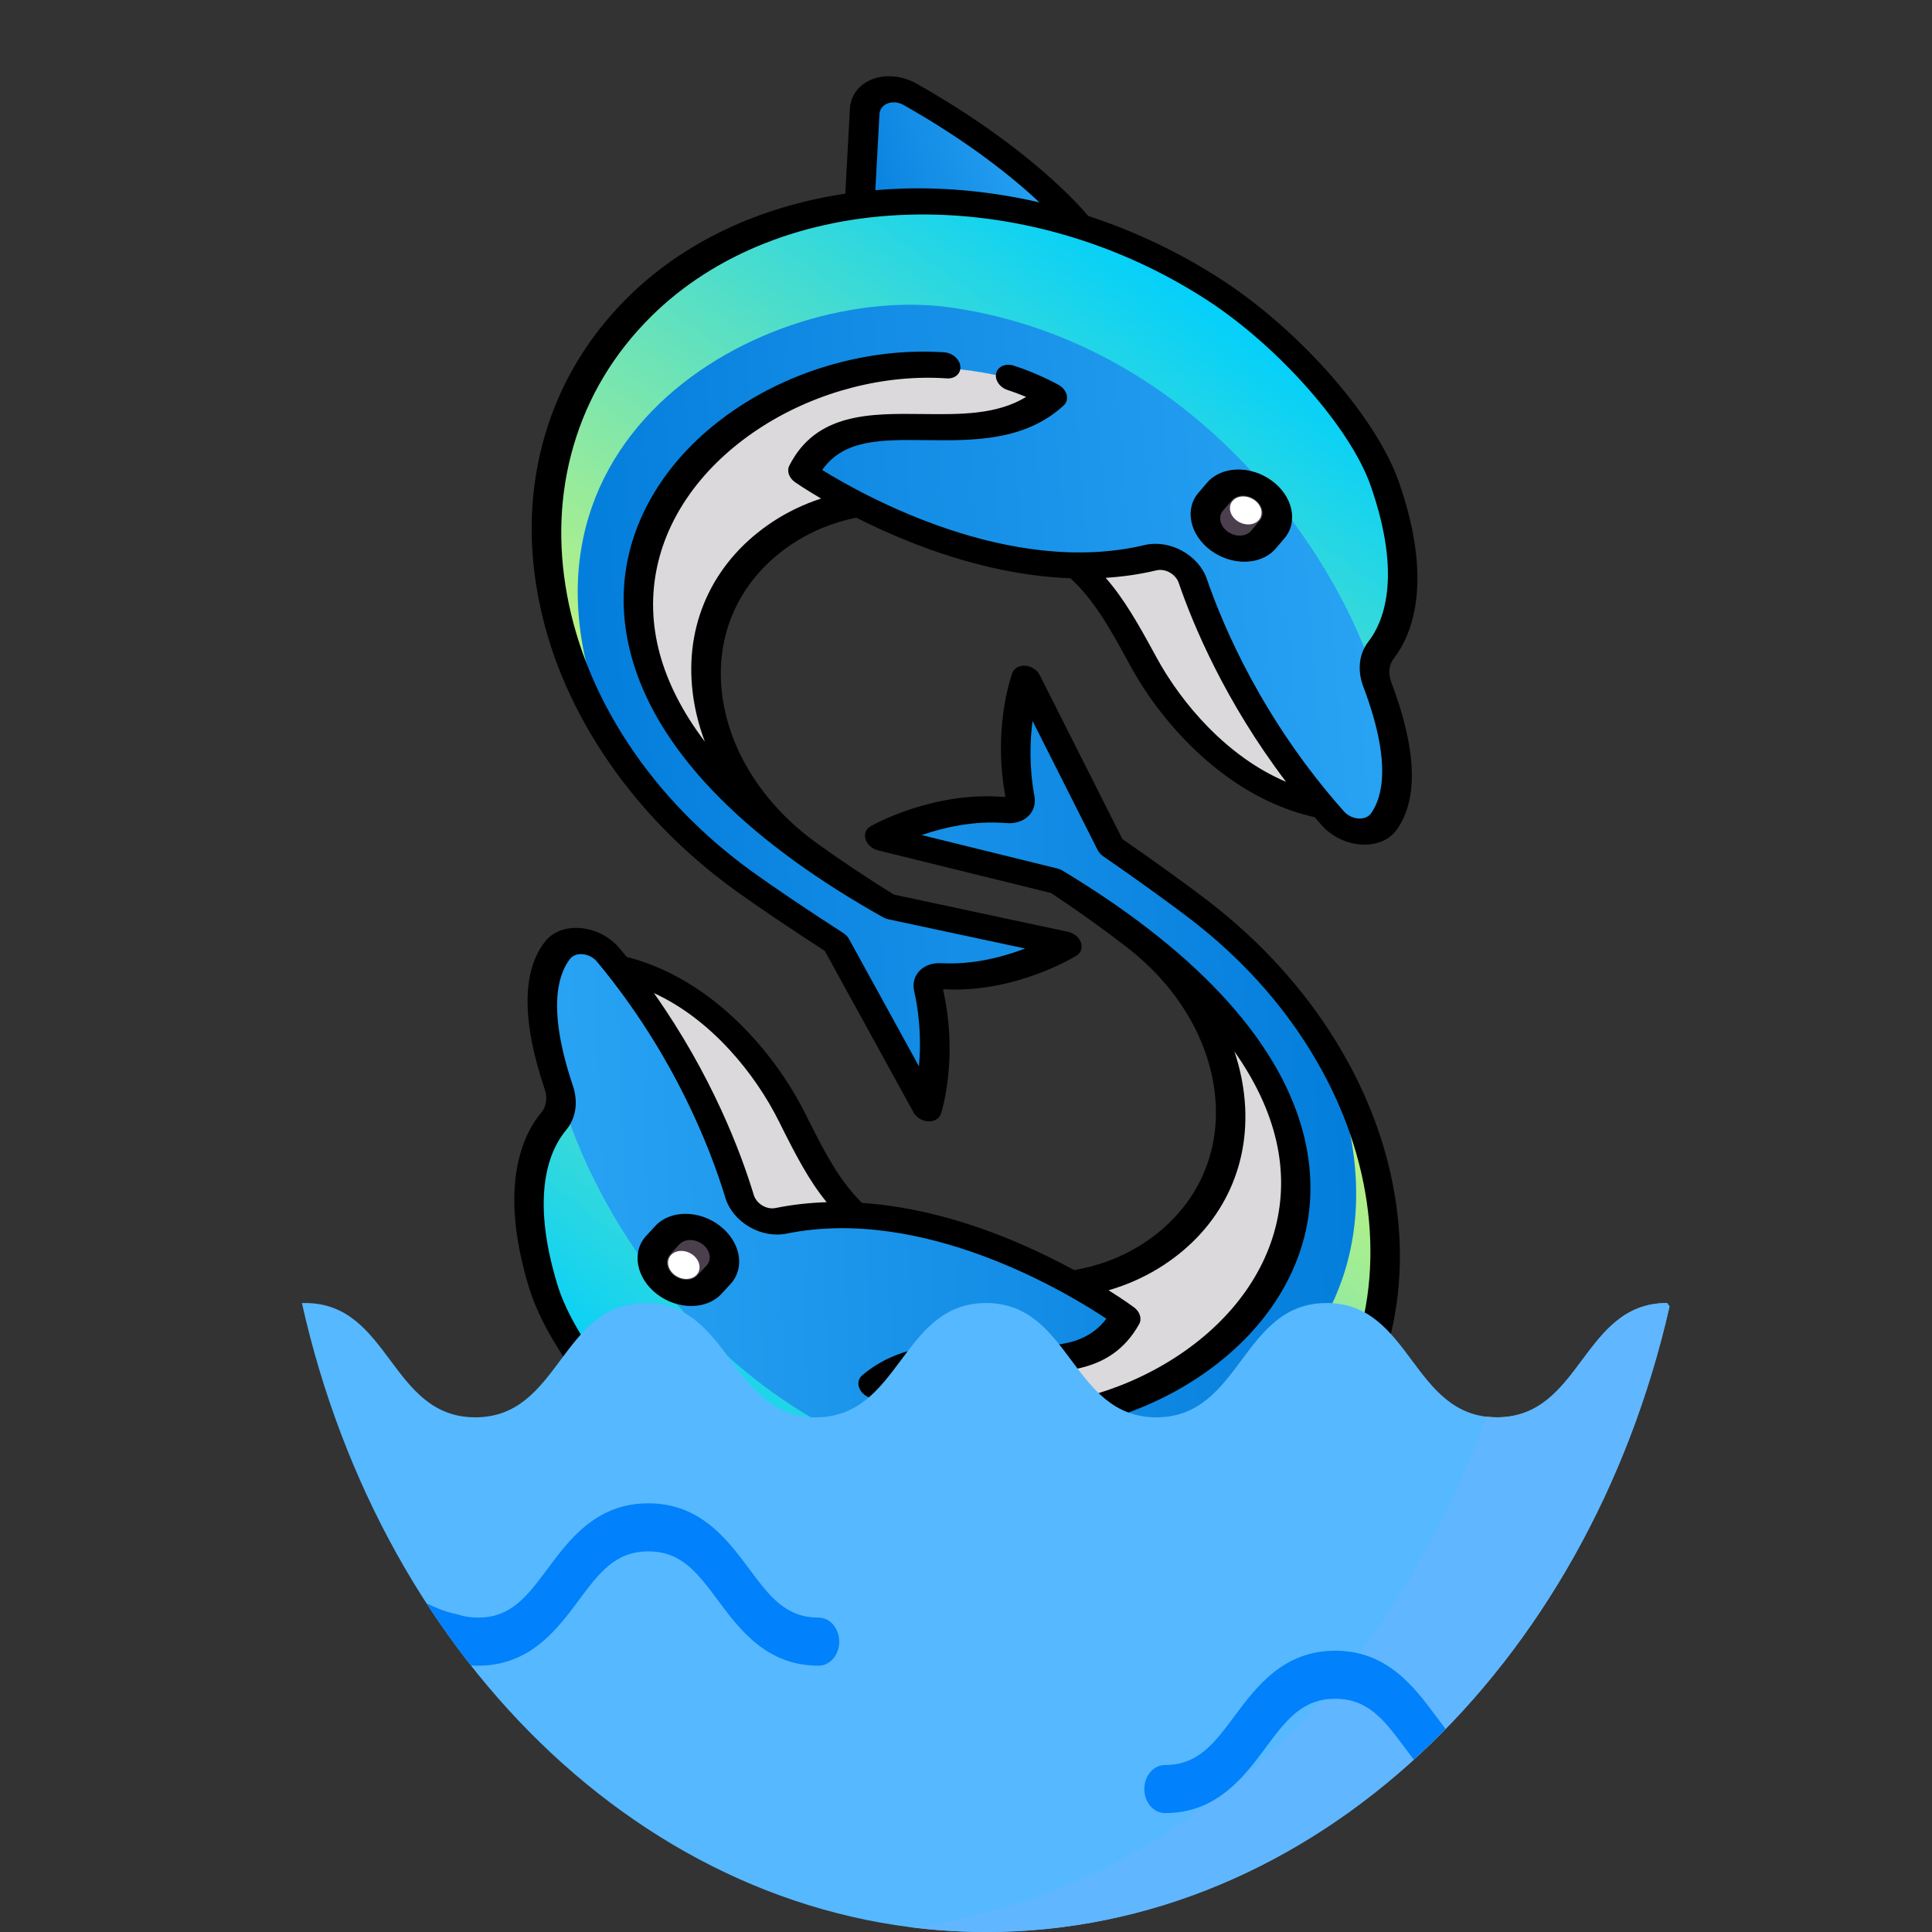 <svg width="88" height="88" viewBox="0 0 88 88" fill="none" xmlns="http://www.w3.org/2000/svg">
<rect x="0" y="0" width="88" height="88" fill="#333333" stroke="none"/>
<path d="M38.855 55.624C37.65 54.429 36.97 53.049 36.05 51.086C34.711 48.227 31.895 44.777 27.904 43.943L33.926 56.227L38.855 55.624Z" fill="#DBD9DC"/>
<path d="M45.72 76.999C40.172 73.816 37.951 70.359 37.951 70.359L48.414 70.75L47.828 76.289C47.745 77.18 46.646 77.53 45.72 76.999Z" fill="url(#paint0_linear)"/>
<path d="M58.444 67.738C52.04 73.631 40.67 73.595 32.165 67.663C29.001 65.457 25.66 61.55 24.758 58.626C23.385 54.174 24.456 51.988 25.22 51.078C25.57 50.661 25.641 50.087 25.452 49.527C24.235 45.915 24.717 44.132 25.417 43.255C25.925 42.62 27.101 42.769 27.71 43.501C31.331 47.856 33.009 52.257 33.688 54.496C33.913 55.238 34.782 55.769 35.563 55.609C40.724 54.554 46.011 56.867 48.947 58.514L49.016 58.463C50.194 58.275 51.312 57.882 52.307 57.276C57.7 53.991 57.08 46.858 51.702 42.708C50.628 41.878 49.281 40.914 48.092 40.135L40.995 38.386C40.664 38.304 40.558 37.908 40.838 37.788C41.846 37.355 43.731 36.718 45.789 36.897C46.212 36.934 46.526 36.644 46.456 36.266C46.1 34.347 46.315 32.712 46.52 31.771C46.583 31.481 47.047 31.499 47.196 31.794L50.604 38.552C52.184 39.636 53.893 40.883 54.656 41.472C64.105 48.765 65.972 60.812 58.444 67.738Z" fill="url(#paint1_linear)"/>
<path d="M25.417 43.257C25.925 42.621 27.101 42.77 27.71 43.502C31.331 47.857 33.009 52.258 33.688 54.497C33.913 55.239 34.782 55.77 35.563 55.611C40.724 54.555 46.011 56.869 48.947 58.515L49.016 58.464C50.194 58.276 51.312 57.883 52.307 57.277C57.699 53.992 57.08 46.859 51.702 42.709C50.628 41.879 49.281 40.915 48.091 40.136L40.995 38.387C40.664 38.305 40.558 37.909 40.838 37.789C41.846 37.356 43.731 36.719 45.789 36.898C46.212 36.935 46.526 36.645 46.456 36.267C46.1 34.348 46.315 32.713 46.52 31.773C46.583 31.483 47.047 31.5 47.196 31.796L50.604 38.553C52.184 39.637 53.893 40.885 54.656 41.473C56.936 43.233 58.77 45.272 60.142 47.447C66.539 61.789 52.619 68.793 44.118 67.242C33.108 65.233 26.998 55.481 25.452 49.528C24.235 45.916 24.716 44.133 25.417 43.257Z" fill="url(#paint2_linear)"/>
<path d="M49.432 64.281C47.041 64.758 44.461 64.713 41.919 64.025C41.434 63.894 40.961 63.715 40.504 63.499C40.143 63.327 40.055 62.894 40.344 62.711C43.828 60.51 48.964 63.567 51.134 60.219C51.219 60.088 51.159 59.899 51.001 59.795C50.611 59.536 49.836 59.034 48.859 58.47C50.038 58.283 51.312 57.883 52.307 57.276C57.699 53.992 57.08 46.858 51.702 42.708C50.628 41.879 49.281 40.914 48.091 40.136C64.821 48.059 60.81 62.011 49.432 64.281Z" fill="#DBD9DC"/>
<path d="M32.399 56.258C31.755 55.761 30.858 55.763 30.397 56.263L29.979 56.715C29.518 57.215 29.666 58.023 30.311 58.521C30.955 59.018 31.852 59.016 32.313 58.517L32.731 58.064C33.192 57.564 33.044 56.756 32.399 56.258Z" fill="#4B3F4E"/>
<path d="M31.564 57.163C31.886 57.412 31.961 57.816 31.73 58.066C31.499 58.316 31.051 58.317 30.729 58.069C30.406 57.82 30.332 57.416 30.563 57.166C30.793 56.916 31.242 56.915 31.564 57.163Z" fill="white"/>
<path d="M58.96 68.188C56.334 70.604 52.812 72.123 48.855 72.583L48.496 76.433C48.438 77.046 48.032 77.538 47.408 77.749C46.783 77.96 46.034 77.858 45.405 77.475C40.384 74.422 38.136 71.638 37.816 71.222C35.7 70.457 33.67 69.411 31.806 68.11C28.326 65.683 25.018 61.636 24.111 58.695C22.665 54.005 23.833 51.656 24.658 50.674C24.889 50.398 24.945 50.01 24.81 49.61C23.767 46.516 23.769 44.259 24.815 42.902C25.165 42.448 25.755 42.218 26.433 42.272C27.118 42.327 27.789 42.674 28.227 43.201C28.334 43.329 28.438 43.457 28.541 43.585C29.997 43.956 31.312 44.66 32.462 45.548C34.367 47.018 35.818 48.988 36.699 50.761C37.604 52.581 38.234 53.768 39.26 54.789C41.553 54.947 44.01 55.581 46.526 56.676C47.422 57.066 48.231 57.472 48.928 57.852C50.003 57.666 50.992 57.301 51.869 56.766C54.228 55.329 55.506 52.974 55.375 50.305C55.243 47.638 53.762 45.023 51.31 43.131C50.252 42.314 48.976 41.403 47.873 40.675L39.991 38.732C39.724 38.666 39.501 38.468 39.425 38.23C39.35 37.992 39.437 37.76 39.646 37.64C39.762 37.574 42.52 36.022 45.747 36.303C45.767 36.304 45.78 36.297 45.786 36.291C45.795 36.282 45.794 36.275 45.793 36.27C45.211 33.136 46.074 30.752 46.111 30.652C46.193 30.431 46.428 30.301 46.704 30.323C46.864 30.335 47.019 30.398 47.144 30.494C47.234 30.564 47.308 30.651 47.358 30.75L51.124 38.217C52.606 39.239 54.261 40.444 55.045 41.049C57.438 42.895 59.401 45.059 60.88 47.48C62.309 49.819 63.22 52.281 63.586 54.798C63.951 57.311 63.753 59.736 62.996 62.006C62.209 64.368 60.851 66.448 58.96 68.188ZM46.033 76.523C46.265 76.665 46.531 76.701 46.763 76.623C46.993 76.545 47.136 76.371 47.157 76.146L47.48 72.699C47.056 72.722 46.629 72.733 46.197 72.732C44.128 72.726 42.045 72.444 40.014 71.908C41.119 73.014 43.065 74.719 46.033 76.523ZM35.484 51.088C34.409 48.926 32.415 46.442 29.785 45.233C32.425 48.971 33.746 52.493 34.333 54.428C34.392 54.624 34.539 54.802 34.735 54.916C34.923 55.025 35.132 55.063 35.325 55.024C36.073 54.872 36.851 54.784 37.653 54.758C36.846 53.767 36.256 52.64 35.484 51.088ZM61.703 61.503C62.411 59.38 62.596 57.111 62.255 54.76C61.912 52.404 61.06 50.1 59.723 47.912C58.339 45.648 56.502 43.623 54.264 41.895C53.468 41.281 51.749 40.031 50.25 39.003C50.14 38.927 50.053 38.829 49.997 38.719L47.031 32.838C46.914 33.735 46.87 34.932 47.117 36.265C47.181 36.61 47.079 36.942 46.838 37.174C46.593 37.41 46.227 37.526 45.832 37.491C44.368 37.364 42.976 37.693 41.981 38.036L48.169 39.561C48.25 39.581 48.328 39.615 48.401 39.658L48.401 39.658C49.836 40.522 51.138 41.406 52.307 42.309C54.822 44.25 56.719 46.274 57.966 48.355C59.573 51.034 60.069 53.81 59.399 56.381C58.692 59.1 56.721 61.519 53.849 63.192C51.086 64.802 47.72 65.546 44.614 65.233C44.244 65.196 43.929 64.9 43.911 64.572C43.893 64.244 44.179 64.009 44.549 64.046C47.372 64.331 50.45 63.644 52.994 62.161C55.636 60.622 57.445 58.412 58.088 55.94C58.773 53.309 58.121 50.581 56.227 47.895C56.507 48.729 56.673 49.585 56.716 50.446C56.865 53.481 55.417 56.157 52.743 57.786C52.051 58.207 51.299 58.536 50.495 58.77C51.204 59.215 51.617 59.52 51.654 59.548C51.925 59.75 52.022 60.07 51.887 60.311C50.571 62.672 48.107 62.566 45.725 62.463C43.991 62.388 42.34 62.317 40.962 63.09C41.234 63.215 41.513 63.329 41.797 63.431C42.157 63.561 42.377 63.912 42.288 64.215C42.199 64.518 41.835 64.659 41.475 64.53C40.775 64.278 40.1 63.963 39.468 63.594C39.282 63.485 39.15 63.313 39.111 63.128C39.071 62.943 39.128 62.766 39.266 62.649C41.105 61.078 43.479 61.18 45.573 61.27C47.665 61.361 49.355 61.434 50.394 60.065C48.563 58.849 42.039 54.924 35.818 56.191C35.275 56.302 34.663 56.19 34.138 55.886C33.601 55.575 33.201 55.091 33.04 54.559C32.376 52.371 30.733 48.063 27.194 43.805C27.029 43.607 26.787 43.482 26.53 43.462C26.29 43.442 26.083 43.522 25.961 43.68C25.386 44.426 24.942 46.032 26.092 49.444C26.347 50.2 26.233 50.943 25.779 51.482C25.081 52.315 24.102 54.341 25.403 58.559C26.216 61.196 29.343 64.999 32.523 67.216C36.498 69.989 41.28 71.524 45.986 71.538C50.692 71.552 54.932 70.043 57.925 67.289C59.695 65.66 60.967 63.713 61.703 61.503Z" fill="black"/>
<path d="M29.919 58.942C28.975 58.213 28.756 57.024 29.432 56.292L29.85 55.839C30.526 55.107 31.845 55.104 32.789 55.833C33.733 56.562 33.952 57.751 33.276 58.483L32.858 58.936C32.182 59.668 30.863 59.671 29.919 58.942ZM32.184 57.641C32.429 57.375 32.35 56.944 32.007 56.679C31.665 56.415 31.187 56.416 30.942 56.682L30.524 57.134C30.279 57.4 30.358 57.831 30.7 58.096C31.043 58.36 31.521 58.359 31.766 58.093L32.184 57.641Z" fill="black"/>
<path d="M49.131 25.491C50.378 26.649 51.109 28.009 52.103 29.946C53.549 32.767 56.49 36.133 60.502 36.842L54.022 24.73L49.131 25.491Z" fill="#DBD9DC"/>
<path d="M41.458 4.3C47.115 7.312 49.463 10.704 49.463 10.704L39.013 10.643L39.384 5.077C39.433 4.183 40.514 3.797 41.458 4.3Z" fill="url(#paint3_linear)"/>
<path d="M29.128 13.978C35.287 7.874 46.626 7.55 55.337 13.222C58.578 15.332 62.061 19.138 63.073 22.038C64.614 26.453 63.631 28.677 62.904 29.612C62.572 30.04 62.523 30.618 62.733 31.173C64.086 34.752 63.675 36.553 63.01 37.453C62.528 38.106 61.349 37.994 60.714 37.28C56.934 33.032 55.091 28.678 54.328 26.457C54.074 25.721 53.187 25.216 52.414 25.401C47.308 26.622 41.946 24.472 38.955 22.915L38.888 22.969C37.72 23.194 36.621 23.623 35.652 24.262C30.401 27.722 31.295 34.847 36.818 38.833C37.921 39.63 39.302 40.553 40.518 41.295L47.663 42.823C47.996 42.894 48.117 43.287 47.843 43.416C46.855 43.882 44.999 44.58 42.94 44.466C42.516 44.442 42.214 44.743 42.299 45.118C42.728 47.029 42.577 48.674 42.408 49.622C42.356 49.914 41.894 49.912 41.733 49.62L38.074 42.961C36.456 41.925 34.704 40.73 33.92 40.164C24.216 33.159 21.888 21.153 29.128 13.978Z" fill="url(#paint4_linear)"/>
<path d="M63.01 37.453C62.527 38.105 61.349 37.993 60.714 37.28C56.934 33.032 55.091 28.678 54.327 26.457C54.074 25.721 53.187 25.216 52.414 25.401C47.308 26.622 41.946 24.472 38.955 22.915L38.888 22.969C37.72 23.194 36.621 23.623 35.651 24.262C30.401 27.722 31.295 34.846 36.818 38.833C37.921 39.63 39.302 40.553 40.518 41.295L47.662 42.823C47.996 42.894 48.117 43.287 47.843 43.416C46.854 43.882 44.999 44.58 42.939 44.466C42.516 44.442 42.214 44.742 42.298 45.118C42.728 47.029 42.577 48.674 42.408 49.622C42.356 49.914 41.893 49.912 41.733 49.62L38.074 42.961C36.456 41.925 34.703 40.73 33.92 40.164C31.578 38.473 29.67 36.49 28.218 34.355C21.284 20.193 34.895 12.739 43.433 14.023C54.491 15.686 60.961 25.26 62.732 31.173C64.086 34.751 63.674 36.553 63.01 37.453Z" fill="url(#paint5_linear)"/>
<path d="M38.248 17.154C40.614 16.6 43.189 16.564 45.751 17.172C46.239 17.288 46.718 17.452 47.182 17.655C47.549 17.815 47.653 18.246 47.371 18.439C43.982 20.753 38.742 17.854 36.708 21.276C36.628 21.41 36.695 21.596 36.857 21.697C37.256 21.944 38.048 22.421 39.044 22.955C37.876 23.18 36.621 23.621 35.651 24.26C30.401 27.72 31.295 34.845 36.818 38.831C37.921 39.628 39.302 40.551 40.518 41.293C23.528 33.887 26.989 19.787 38.248 17.154Z" fill="#DBD9DC"/>
<path d="M55.545 24.652C56.207 25.129 57.101 25.099 57.542 24.584L57.941 24.117C58.381 23.602 58.202 22.797 57.54 22.319C56.878 21.842 55.984 21.872 55.544 22.387L55.145 22.854C54.704 23.369 54.883 24.174 55.545 24.652Z" fill="#4B3F4E"/>
<path d="M56.342 23.717C56.011 23.478 55.922 23.076 56.142 22.818C56.362 22.56 56.81 22.545 57.141 22.784C57.472 23.023 57.561 23.426 57.341 23.683C57.12 23.941 56.673 23.956 56.342 23.717Z" fill="white"/>
<path d="M28.595 13.543C31.12 11.041 34.574 9.408 38.502 8.822L38.712 4.955C38.746 4.339 39.132 3.834 39.746 3.603C40.361 3.371 41.112 3.45 41.754 3.813C46.88 6.711 49.229 9.429 49.564 9.835C51.703 10.535 53.768 11.518 55.678 12.762C59.242 15.082 62.697 19.032 63.715 21.948C65.339 26.6 64.265 28.989 63.48 29.999C63.26 30.282 63.219 30.672 63.369 31.069C64.529 34.135 64.614 36.395 63.623 37.787C63.292 38.253 62.712 38.502 62.035 38.469C61.349 38.436 60.666 38.11 60.209 37.596C60.098 37.471 59.989 37.346 59.881 37.221C58.415 36.896 57.076 36.232 55.895 35.38C53.938 33.967 52.416 32.04 51.468 30.293C50.495 28.499 49.822 27.329 48.759 26.339C46.465 26.254 43.992 25.697 41.44 24.679C40.531 24.317 39.708 23.936 38.999 23.577C37.934 23.798 36.962 24.195 36.108 24.758C33.81 26.272 32.627 28.671 32.861 31.34C33.096 34.007 34.674 36.579 37.192 38.396C38.279 39.181 39.587 40.053 40.715 40.747L48.65 42.444C48.919 42.501 49.149 42.692 49.234 42.928C49.318 43.165 49.24 43.4 49.036 43.526C48.923 43.596 46.233 45.238 43.004 45.059C42.983 45.058 42.971 45.065 42.965 45.072C42.956 45.081 42.958 45.088 42.959 45.093C43.66 48.213 42.892 50.629 42.859 50.73C42.786 50.953 42.556 51.091 42.281 51.078C42.121 51.071 41.964 51.013 41.836 50.92C41.743 50.853 41.665 50.768 41.611 50.671L37.568 43.312C36.05 42.336 34.353 41.181 33.547 40.6C31.09 38.826 29.049 36.721 27.48 34.343C25.964 32.046 24.961 29.609 24.499 27.1C24.038 24.595 24.142 22.16 24.809 19.863C25.503 17.472 26.777 15.346 28.595 13.543ZM41.164 4.786C40.928 4.652 40.661 4.624 40.433 4.71C40.207 4.795 40.07 4.974 40.058 5.2L39.87 8.662C40.291 8.626 40.717 8.601 41.147 8.588C43.211 8.529 45.299 8.746 47.346 9.218C46.2 8.145 44.195 6.5 41.164 4.786ZM52.667 29.926C53.823 32.058 55.908 34.482 58.577 35.61C55.8 31.95 54.346 28.464 53.687 26.544C53.62 26.35 53.467 26.177 53.266 26.069C53.075 25.966 52.864 25.934 52.674 25.979C51.934 26.155 51.162 26.268 50.363 26.319C51.206 27.287 51.837 28.396 52.667 29.926ZM26.118 20.325C25.494 22.474 25.397 24.752 25.828 27.096C26.261 29.445 27.199 31.725 28.617 33.874C30.085 36.098 31.995 38.068 34.294 39.727C35.111 40.317 36.874 41.515 38.409 42.497C38.522 42.569 38.612 42.665 38.672 42.773L41.857 48.569C41.939 47.667 41.937 46.467 41.639 45.14C41.562 44.796 41.65 44.461 41.882 44.221C42.117 43.977 42.478 43.849 42.873 43.871C44.338 43.953 45.713 43.579 46.692 43.204L40.463 41.872C40.381 41.855 40.301 41.824 40.227 41.782L40.227 41.783C38.763 40.962 37.43 40.118 36.23 39.251C33.646 37.386 31.677 35.419 30.353 33.375C28.647 30.742 28.045 27.978 28.613 25.382C29.214 22.637 31.086 20.151 33.885 18.385C36.578 16.685 39.906 15.834 43.016 16.049C43.387 16.075 43.712 16.361 43.743 16.689C43.773 17.016 43.497 17.261 43.127 17.235C40.301 17.04 37.258 17.825 34.778 19.39C32.203 21.016 30.483 23.286 29.938 25.782C29.356 28.439 30.112 31.15 32.105 33.781C31.793 32.954 31.594 32.102 31.519 31.242C31.252 28.206 32.593 25.48 35.197 23.764C35.87 23.32 36.608 22.967 37.4 22.708C36.677 22.284 36.253 21.992 36.215 21.965C35.937 21.771 35.828 21.454 35.953 21.208C37.174 18.802 39.635 18.83 42.015 18.858C43.747 18.878 45.397 18.897 46.74 18.079C46.464 17.963 46.182 17.858 45.895 17.764C45.531 17.646 45.298 17.301 45.375 16.995C45.452 16.688 45.809 16.536 46.173 16.654C46.881 16.884 47.567 17.178 48.211 17.528C48.4 17.631 48.539 17.799 48.586 17.983C48.632 18.167 48.582 18.346 48.45 18.468C46.676 20.099 44.305 20.072 42.213 20.048C40.123 20.024 38.435 20.004 37.451 21.407C39.325 22.568 45.982 26.292 52.137 24.826C52.674 24.698 53.289 24.79 53.825 25.079C54.372 25.373 54.79 25.845 54.971 26.372C55.718 28.543 57.522 32.806 61.216 36.958C61.388 37.151 61.634 37.269 61.892 37.281C62.131 37.293 62.335 37.206 62.45 37.044C62.995 36.279 63.376 34.657 62.097 31.276C61.814 30.527 61.899 29.779 62.33 29.224C62.995 28.369 63.892 26.309 62.432 22.125C61.519 19.509 58.254 15.8 54.998 13.68C50.925 11.028 46.098 9.643 41.405 9.778C36.711 9.913 32.54 11.558 29.662 14.411C27.959 16.098 26.767 18.088 26.118 20.325Z" fill="black"/>
<path d="M57.914 21.884C58.884 22.584 59.148 23.768 58.502 24.523L58.103 24.989C57.457 25.744 56.142 25.788 55.172 25.088C54.202 24.388 53.939 23.204 54.584 22.449L54.984 21.983C55.63 21.228 56.944 21.183 57.914 21.884ZM55.706 23.259C55.471 23.532 55.567 23.962 55.919 24.216C56.271 24.47 56.747 24.453 56.982 24.18L57.381 23.713C57.615 23.439 57.519 23.01 57.168 22.756C56.816 22.502 56.339 22.518 56.105 22.792L55.706 23.259Z" fill="black"/>
<path d="M75.937 59.351C72.059 59.351 72.059 64.557 68.181 64.557C64.303 64.557 64.303 59.351 60.425 59.351C56.548 59.351 56.548 64.557 52.67 64.557C48.793 64.557 48.793 59.351 44.915 59.351C41.037 59.351 41.037 64.557 37.16 64.557C33.282 64.557 33.282 59.351 29.405 59.351C25.527 59.351 25.527 64.557 21.65 64.557C17.773 64.557 17.773 59.351 13.895 59.351H13.751C17.438 75.851 29.994 88.001 44.916 88.001C59.791 88.001 72.314 75.928 76.045 59.507L75.937 59.351Z" fill="#56B8FF"/>
<path d="M75.937 59.35C72.059 59.35 72.059 64.556 68.181 64.556C68.01 64.556 67.849 64.543 67.692 64.523C63.196 77.12 53.285 86.276 41.469 87.781C42.601 87.925 43.752 88 44.916 88C59.791 88 72.314 75.927 76.045 59.506L75.937 59.35Z" fill="#60B6FF"/>
<path d="M65.825 78.725C65.683 78.542 65.544 78.355 65.405 78.168C64.416 76.84 63.185 75.188 60.817 75.188C58.45 75.188 57.219 76.84 56.23 78.168C55.303 79.412 54.572 80.394 53.062 80.394C52.543 80.394 52.122 80.884 52.122 81.489C52.122 82.093 52.543 82.584 53.062 82.584C55.43 82.584 56.661 80.931 57.65 79.603C58.576 78.359 59.308 77.377 60.817 77.377C62.327 77.377 63.059 78.36 63.985 79.603C64.121 79.786 64.257 79.968 64.397 80.149C64.892 79.699 65.375 79.233 65.846 78.751L65.825 78.725Z" fill="#0181FB"/>
<path d="M26.363 72.889C27.289 71.645 28.021 70.663 29.531 70.663C31.04 70.663 31.771 71.645 32.698 72.889C33.687 74.217 34.918 75.87 37.285 75.87C37.805 75.87 38.226 75.379 38.226 74.775C38.226 74.17 37.805 73.68 37.285 73.68C35.776 73.68 35.045 72.698 34.118 71.454C33.129 70.126 31.898 68.474 29.531 68.474C27.162 68.474 25.932 70.126 24.943 71.454C24.017 72.698 23.285 73.68 21.775 73.68C21.442 73.68 21.142 73.633 20.86 73.539C20.811 73.522 20.769 73.512 20.718 73.504C20.711 73.503 20.207 73.419 19.427 73.027C20.064 74.009 20.739 74.954 21.45 75.858C21.557 75.865 21.666 75.87 21.775 75.87C24.143 75.87 25.374 74.217 26.363 72.889Z" fill="#0181FB"/>
<defs>
<linearGradient id="paint0_linear" x1="38.983" y1="71.828" x2="49.017" y2="69.337" gradientUnits="userSpaceOnUse">
<stop stop-color="#2AA4F4"/>
<stop offset="1" stop-color="#007AD9"/>
</linearGradient>
<linearGradient id="paint1_linear" x1="31.315" y1="67.034" x2="54.313" y2="37.237" gradientUnits="userSpaceOnUse">
<stop stop-color="#00CFFD"/>
<stop offset="1" stop-color="#E9FA66"/>
</linearGradient>
<linearGradient id="paint2_linear" x1="23.995" y1="53.216" x2="65.349" y2="51.401" gradientUnits="userSpaceOnUse">
<stop stop-color="#2AA4F4"/>
<stop offset="1" stop-color="#007AD9"/>
</linearGradient>
<linearGradient id="paint3_linear" x1="48.377" y1="9.266" x2="38.478" y2="12.116" gradientUnits="userSpaceOnUse">
<stop stop-color="#2AA4F4"/>
<stop offset="1" stop-color="#007AD9"/>
</linearGradient>
<linearGradient id="paint4_linear" x1="56.21" y1="13.825" x2="34.241" y2="44.261" gradientUnits="userSpaceOnUse">
<stop stop-color="#00CFFD"/>
<stop offset="1" stop-color="#E9FA66"/>
</linearGradient>
<linearGradient id="paint5_linear" x1="64.043" y1="27.433" x2="22.894" y2="30.824" gradientUnits="userSpaceOnUse">
<stop stop-color="#2AA4F4"/>
<stop offset="1" stop-color="#007AD9"/>
</linearGradient>
</defs>
</svg>

